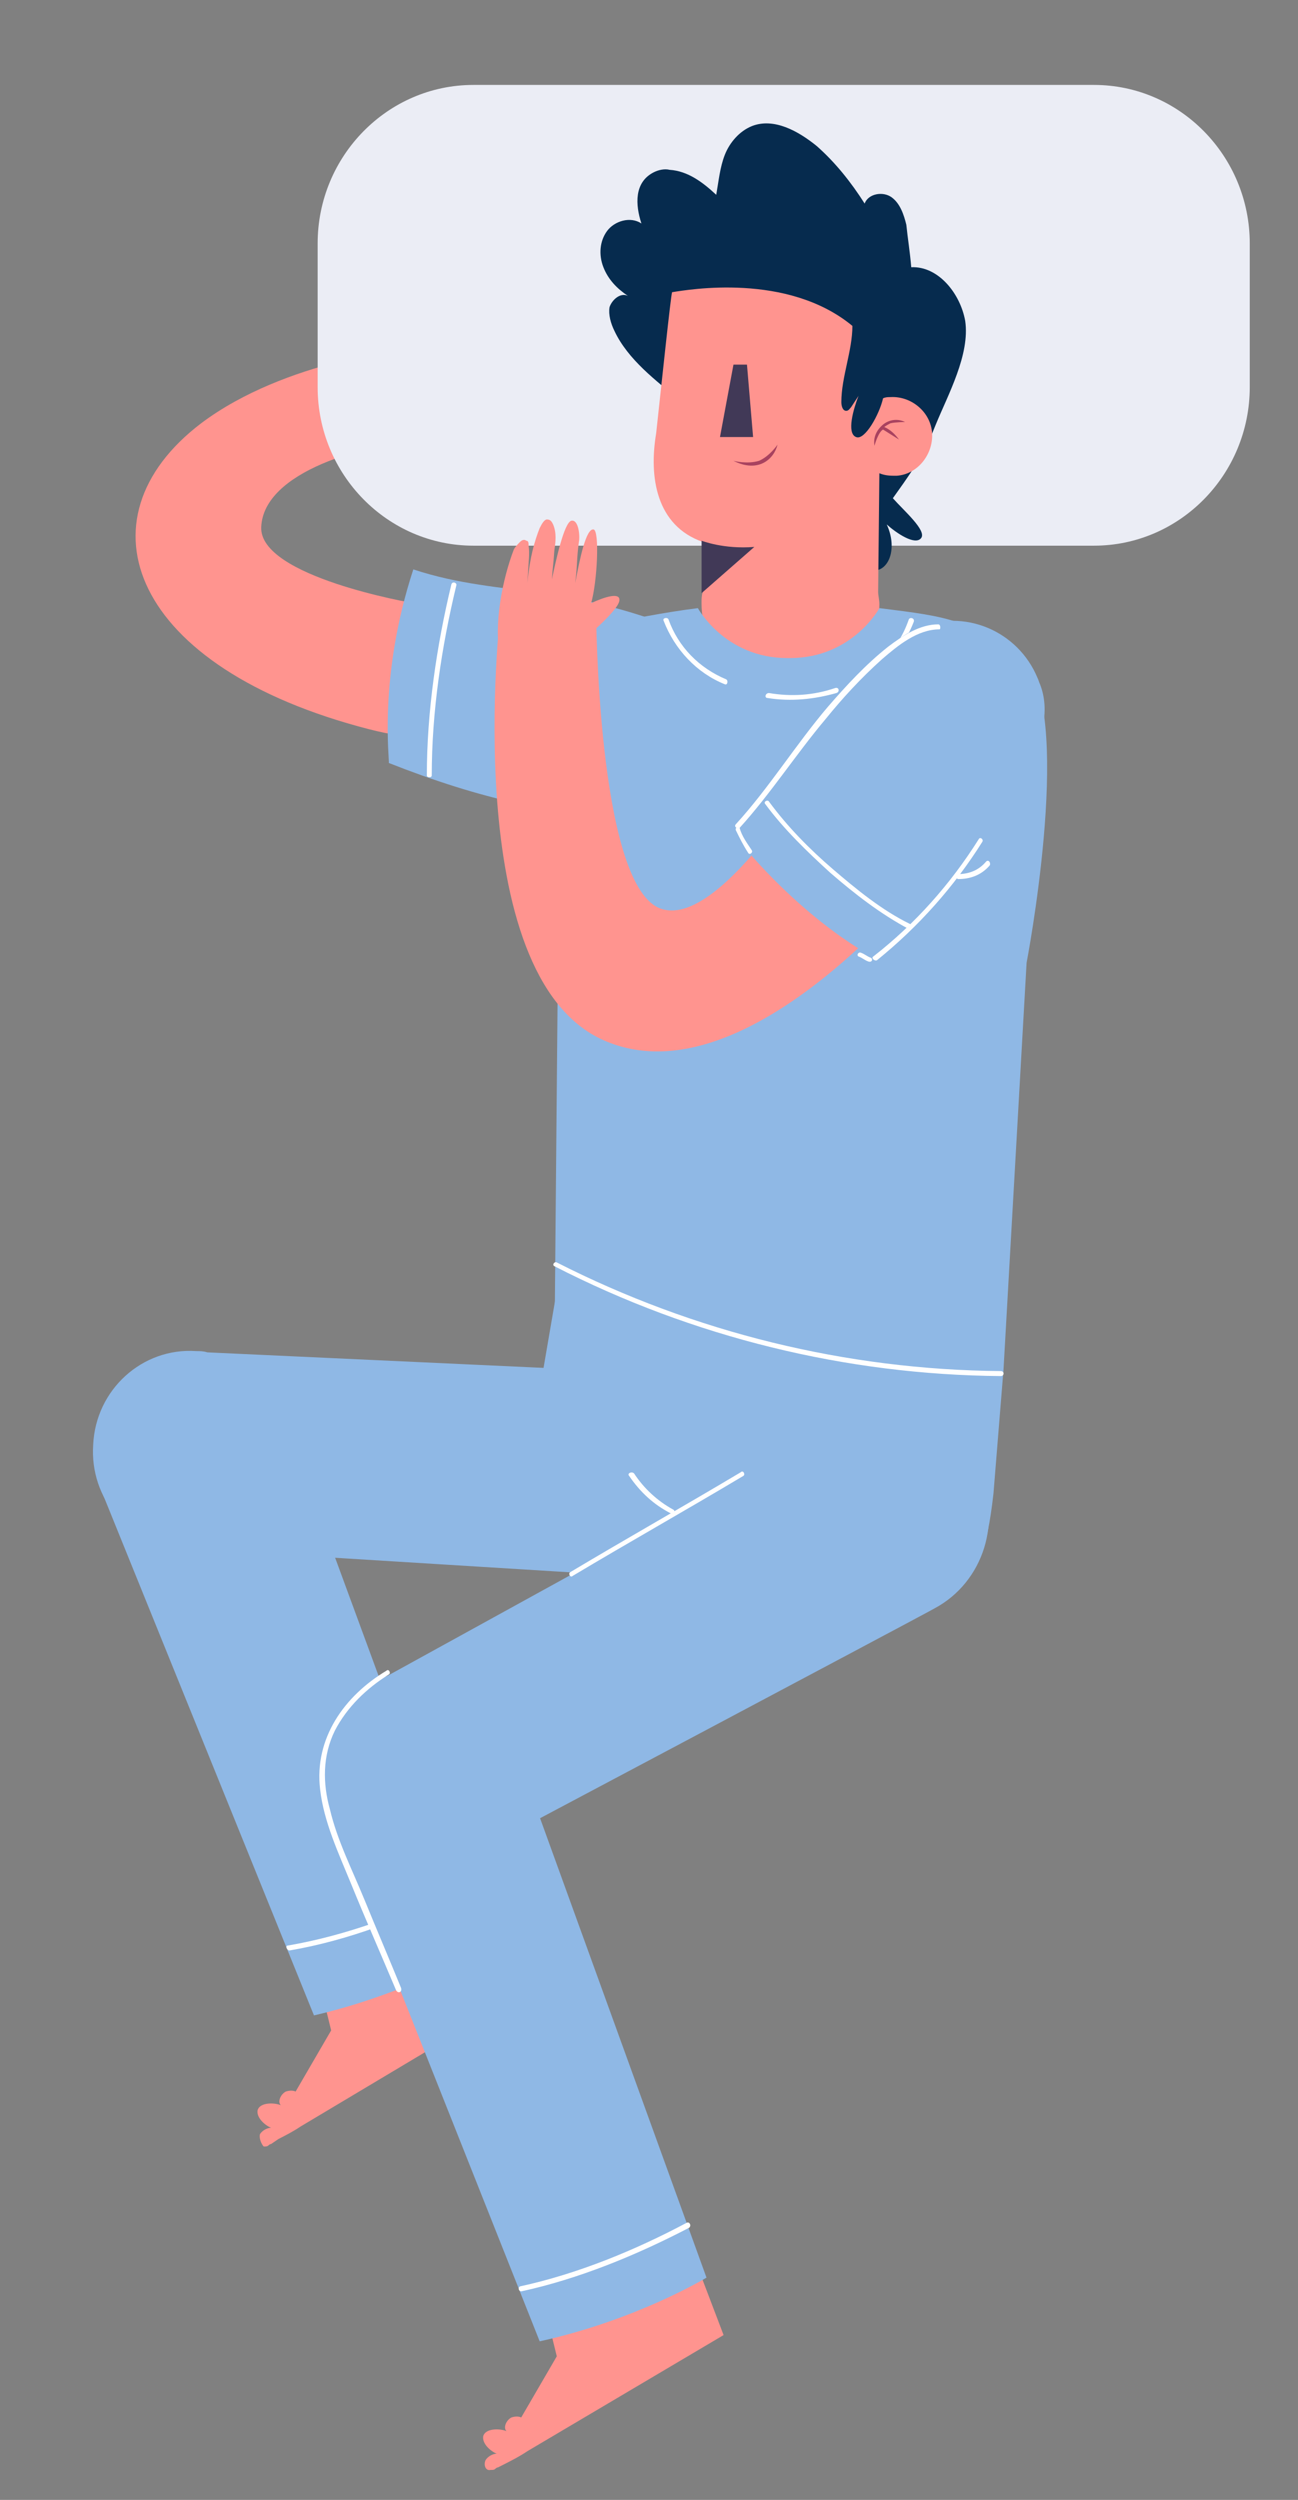 <svg width="54" height="104" viewBox="0 0 54 104" fill="none" xmlns="http://www.w3.org/2000/svg">
<rect x="0" y="0" width="54" height="104" fill="#808080" stroke="none"/>
<path d="M10.818 88.779C10.92 88.623 11.124 88.519 11.277 88.519C11.022 88.416 10.665 88.104 10.716 87.792C10.818 87.429 11.481 87.481 11.685 87.584C11.532 87.429 11.685 87.117 11.889 87.013C12.043 86.961 12.196 86.961 12.298 87.013L13.777 84.468L13.216 82.182C13.165 82.078 12.808 82.078 12.757 81.922C12.043 80.052 12.604 78.026 14.492 77.299C16.329 76.572 18.421 77.455 19.186 79.325V79.377L20.768 83.532L12.502 88.468C12.196 88.675 11.889 88.831 11.583 88.987L11.277 89.195C11.226 89.195 11.175 89.247 11.175 89.247C11.124 89.299 11.073 89.299 10.971 89.299C10.869 89.195 10.767 88.935 10.818 88.779Z" fill="#FF948F"/>
<path d="M6.633 56.831C4.541 57.662 3.47 60.052 4.286 62.182L13.062 83.844C17.093 82.909 19.951 81.143 19.951 81.143L11.889 59.221C11.072 57.091 8.725 56 6.633 56.831Z" fill="#8FB8E5"/>
<path d="M18.983 78.545C16.788 79.636 14.39 80.519 11.992 80.935C11.839 80.935 11.941 81.143 12.043 81.143C14.492 80.727 16.89 79.792 19.084 78.701C19.238 78.649 19.136 78.493 18.983 78.545Z" fill="white"/>
<path d="M17.195 25.091C17.195 25.091 10.766 24 10.868 21.922C10.97 19.636 15.103 18.442 18.062 18.234L17.093 14.493C17.093 14.493 11.888 14.961 8.367 17.61C3.112 21.61 5.459 27.792 15.358 30.338C22.654 32.208 17.195 25.091 17.195 25.091Z" fill="#FF948F"/>
<path d="M16.278 17.87C16.737 18.078 18.625 19.169 19.084 19.065C19.441 18.961 18.982 18.442 18.523 17.974C19.441 17.87 21.38 17.195 21.329 16.883C21.278 16.571 20.053 16.831 19.033 17.039C19.798 16.831 19.9 16.727 20.666 16.52C20.87 16.468 21.533 16.156 21.329 15.896C21.176 15.636 19.543 15.948 18.829 16.104C19.492 15.896 19.288 15.948 19.951 15.74C20.308 15.636 20.666 15.533 20.921 15.273C21.023 15.169 21.074 15.065 21.023 14.961C20.972 14.857 20.819 14.805 20.564 14.805C20.053 14.805 19.339 14.909 18.267 15.221C19.186 14.857 19.39 14.857 19.696 14.649C19.747 14.597 19.849 14.546 19.849 14.493C19.849 14.39 19.798 14.338 19.747 14.286C19.645 14.234 19.492 14.182 19.39 14.182C18.114 14.182 16.227 14.546 15.053 15.429C14.747 15.636 14.594 15.948 14.594 16.312C14.594 16.675 14.849 17.039 15.155 17.247C15.461 17.454 16.584 17.506 16.941 17.662" fill="#FF948F"/>
<path d="M19.695 22.701H45.513C49.085 22.701 51.993 19.74 51.993 16.104V10.13C51.993 6.494 49.085 3.533 45.513 3.533H34.696H19.695C16.123 3.533 13.215 6.494 13.215 10.13V16.104C13.215 19.74 16.123 22.701 19.695 22.701Z" fill="#EBEDF5"/>
<path d="M37.91 11.117C39.033 11.065 39.951 12.208 40.155 13.351C40.359 14.753 39.441 16.416 38.931 17.662C38.573 18.546 38.42 18.961 37.145 20.727C37.604 21.247 38.573 22.078 38.318 22.39C38.063 22.701 37.298 22.182 36.89 21.818C37.349 22.805 36.992 23.792 36.277 23.74C35.614 23.74 34.236 22.546 33.726 22.078C32.553 20.987 31.736 19.532 30.614 18.442C29.95 17.818 28.879 17.351 28.317 16.623V16.675C27.297 15.844 26.123 14.961 25.562 13.766C25.409 13.455 25.307 13.091 25.358 12.779C25.46 12.468 25.817 12.156 26.123 12.312C25.664 12 25.307 11.636 25.103 11.117C24.899 10.597 24.95 10.026 25.256 9.61C25.562 9.195 26.226 8.987 26.685 9.299C26.43 8.52 26.378 7.584 27.195 7.169C27.399 7.065 27.654 7.013 27.858 7.065C28.624 7.117 29.236 7.584 29.797 8.104C29.899 7.532 29.95 6.961 30.154 6.442C30.358 5.922 30.767 5.455 31.277 5.247C32.195 4.883 33.216 5.455 33.981 6.078C34.747 6.753 35.41 7.584 35.971 8.468C36.124 8.052 36.736 7.948 37.094 8.208C37.451 8.468 37.604 8.935 37.706 9.351C37.757 9.87 37.859 10.493 37.91 11.117Z" fill="#062B4E"/>
<path d="M27.86 54.078L32.554 54.805H32.656L37.351 55.532L41.739 57.091L41.331 62.13C40.769 67.117 39.8 64.571 38.218 64.883L32.248 66.13L30.973 65.922H30.87L29.595 65.714L24.288 62.649C22.86 61.818 22.094 60.052 22.349 58.442L23.268 53.091L27.86 54.078Z" fill="#8FB8E5"/>
<path d="M7.653 64.416C7.653 64.416 29.389 65.766 29.543 65.766C31.839 65.922 33.88 64.104 33.982 61.766C34.135 59.429 32.349 57.351 30.053 57.247C29.951 57.247 8.622 56.26 8.622 56.26C8.469 56.208 8.316 56.208 8.163 56.208C5.918 56.052 3.979 57.818 3.877 60.104C3.724 62.338 5.357 64.26 7.551 64.468L7.653 64.416Z" fill="#8FB8E5"/>
<path d="M20.205 102.338C20.307 102.182 20.511 102.078 20.664 102.078C20.409 101.974 20.052 101.662 20.103 101.351C20.205 100.987 20.868 101.039 21.072 101.143C20.919 100.987 21.072 100.675 21.276 100.571C21.429 100.52 21.582 100.52 21.684 100.571L23.164 98.026L22.603 95.74C22.552 95.636 22.195 95.585 22.144 95.481C21.429 93.61 22.041 91.584 23.878 90.857C25.715 90.13 27.807 91.065 28.522 92.935V92.987L30.103 97.143L21.939 101.974C21.633 102.182 21.327 102.338 21.021 102.494L20.715 102.649C20.664 102.649 20.613 102.701 20.613 102.701C20.562 102.753 20.511 102.753 20.409 102.753C20.205 102.805 20.103 102.545 20.205 102.338Z" fill="#FF948F"/>
<path d="M19.442 77.247C19.442 77.247 38.73 67.013 38.883 66.909C40.924 65.818 41.74 63.221 40.669 61.143C39.597 59.065 37.046 58.234 35.005 59.325C34.903 59.377 16.126 69.714 16.126 69.714C15.973 69.766 15.871 69.818 15.717 69.922C13.727 70.961 12.962 73.454 13.983 75.481C15.003 77.454 17.35 78.234 19.34 77.299L19.442 77.247Z" fill="#8FB8E5"/>
<path d="M16.227 70.39C14.135 71.169 13.064 73.558 13.829 75.688L22.452 97.403C26.483 96.519 29.392 94.753 29.392 94.753L21.432 72.779C20.666 70.649 18.319 69.61 16.227 70.39Z" fill="#8FB8E5"/>
<path d="M27.961 12.156C28.624 12.052 32.757 11.325 35.462 13.558C35.462 14.597 35.002 15.688 35.002 16.727C35.002 16.883 35.053 17.091 35.206 17.091C35.309 17.091 35.36 16.987 35.411 16.935C35.513 16.779 35.615 16.623 35.717 16.468C35.513 16.987 35.206 18.026 35.615 18.182C35.972 18.338 36.584 17.247 36.737 16.571C36.839 16.52 36.941 16.52 37.043 16.52C37.911 16.468 38.727 17.143 38.778 18.026C38.829 18.909 38.166 19.74 37.298 19.792C37.043 19.792 36.839 19.792 36.584 19.688L36.533 24.623C36.533 24.779 36.584 24.935 36.584 25.143C36.584 27.221 34.9 28.883 32.859 28.883C30.818 28.883 29.186 27.169 29.186 25.091C29.186 24.935 29.186 24.779 29.237 24.623V22.545C27.298 21.87 26.992 19.844 27.298 18.026C27.502 16.156 27.91 12.26 27.961 12.156Z" fill="#FF948F"/>
<path d="M37.4 18.286C37.247 18.078 37.043 17.87 36.788 17.766C36.788 17.766 36.839 17.714 37.043 17.61C37.247 17.558 37.655 17.558 37.655 17.558C37.349 17.403 36.992 17.454 36.737 17.662C36.431 17.922 36.329 18.234 36.38 18.545C36.38 18.545 36.533 17.974 36.737 17.87L37.4 18.286Z" fill="#A8425F"/>
<g style="mix-blend-mode:soft-light">
<path d="M29.188 22.494C29.188 22.494 30.106 22.857 31.382 22.753L29.188 24.675V22.494Z" fill="#413957"/>
</g>
<path d="M32.349 18.494C32.196 19.117 31.532 19.688 30.512 19.169C30.512 19.169 31.073 19.325 31.583 19.169C32.042 18.961 32.349 18.494 32.349 18.494Z" fill="#A8425F"/>
<path d="M20.768 26.545C23.881 26.39 26.126 25.662 29.034 25.299C29.034 25.299 30.157 27.377 32.759 27.377H32.81H32.861C35.463 27.377 36.586 25.299 36.586 25.299C39.494 25.662 40.464 25.766 42.76 27.688C44.597 30.234 42.709 40.052 42.709 40.052L41.739 57.143C41.739 57.143 40.515 57.61 32.963 57.662H32.912H32.861C25.309 57.662 23.064 56.468 23.064 56.468L23.217 39.325C23.166 39.377 19.748 27.273 20.768 26.545Z" fill="#8FB8E5"/>
<path d="M17.195 23.688C20.97 24.935 23.879 24.104 29.695 26.805C31.634 27.688 29.849 30.805 28.471 32.416C28.42 32.468 28.369 32.52 28.267 32.623C27.91 33.039 27.348 33.351 26.685 33.559C26.481 33.61 26.277 33.662 26.073 33.714C23.624 34.13 19.848 33.195 16.174 31.74C16.225 31.688 15.715 28.208 17.195 23.688Z" fill="#8FB8E5"/>
<path d="M17.962 32.26C17.962 29.61 18.37 26.909 18.982 24.364C19.033 24.26 18.829 24.156 18.778 24.312C18.166 26.857 17.758 29.61 17.758 32.26C17.758 32.364 17.962 32.364 17.962 32.26Z" fill="white"/>
<path d="M34.746 28.623C33.828 28.935 32.91 28.987 31.991 28.831C31.838 28.831 31.787 29.039 31.94 29.039C32.91 29.195 33.879 29.091 34.797 28.831C34.95 28.779 34.9 28.571 34.746 28.623Z" fill="white"/>
<path d="M37.81 25.766C37.555 26.494 37.198 27.065 36.535 27.532C36.432 27.636 36.535 27.792 36.636 27.74C37.3 27.221 37.708 26.649 38.014 25.87C38.065 25.714 37.861 25.662 37.81 25.766Z" fill="white"/>
<path d="M30.208 28.26C29.085 27.792 28.218 26.909 27.81 25.766C27.759 25.662 27.555 25.714 27.606 25.818C28.065 27.013 28.983 28 30.157 28.468C30.259 28.52 30.31 28.312 30.208 28.26Z" fill="white"/>
<path d="M38.831 36.104C38.831 36.104 31.177 45.974 25.105 43.273C19.033 40.571 20.819 25.455 20.819 25.455H24.799C24.799 25.455 24.85 36.623 27.401 37.766C30.004 38.909 34.545 30.909 34.545 30.909L38.831 36.104Z" fill="#FF948F"/>
<path d="M30.512 34.701C34.135 30.961 35.869 28.052 35.869 28.052L36.38 27.688C36.788 27.013 37.4 26.494 38.165 26.13C40.104 25.299 42.349 26.234 43.166 28.208C43.217 28.312 43.217 28.364 43.268 28.468C43.472 28.987 43.523 29.61 43.37 30.286C43.319 30.494 43.319 30.857 43.268 31.065C42.553 33.507 39.339 37.143 36.431 39.844C36.431 39.896 33.471 38.39 30.512 34.701Z" fill="#8FB8E5"/>
<path d="M37.862 38.441C36.688 37.87 35.617 36.987 34.647 36.156C33.678 35.325 32.759 34.39 31.994 33.351C31.943 33.247 31.739 33.351 31.841 33.455C32.606 34.493 33.575 35.428 34.545 36.312C35.566 37.195 36.637 38.026 37.81 38.649C37.862 38.701 37.964 38.493 37.862 38.441Z" fill="white"/>
<g style="mix-blend-mode:soft-light">
<path d="M29.953 18.182H31.331L31.076 15.169H30.514L29.953 18.182Z" fill="#413957"/>
</g>
<path d="M23.623 27.169C23.981 26.857 25.715 25.454 25.767 24.987C25.817 24.623 25.154 24.831 24.593 25.091C24.848 24.208 24.95 22.078 24.695 22.026C24.389 21.974 24.134 23.169 23.93 24.26C24.032 23.429 23.981 23.325 24.083 22.545C24.134 22.338 24.083 21.61 23.776 21.662C23.47 21.714 23.113 23.377 22.96 24.104C23.011 23.377 23.011 23.636 23.062 22.909C23.113 22.545 23.164 22.182 23.011 21.818C22.96 21.714 22.909 21.61 22.756 21.61C22.654 21.61 22.552 21.766 22.45 21.974C22.246 22.494 22.042 23.169 21.94 24.26C21.991 23.273 22.042 23.065 21.991 22.701C21.991 22.597 21.991 22.494 21.889 22.494C21.838 22.442 21.735 22.442 21.634 22.545C21.582 22.597 21.429 22.753 21.378 22.857C20.919 24.052 20.511 25.974 20.817 27.429C20.868 27.792 21.072 28.052 21.429 28.208C21.735 28.364 22.144 28.26 22.45 28.052C22.756 27.844 23.266 26.805 23.521 26.545" fill="#FF948F"/>
<path d="M40.719 34.909C39.545 36.779 38.065 38.442 36.331 39.792C36.228 39.844 36.382 40 36.484 39.948C38.218 38.545 39.698 36.883 40.872 35.013C40.923 34.909 40.77 34.805 40.719 34.909Z" fill="white"/>
<path d="M36.228 39.844C36.075 39.792 35.973 39.688 35.82 39.636C35.718 39.584 35.616 39.74 35.718 39.792C35.871 39.844 35.973 39.948 36.126 40C36.279 40.052 36.33 39.896 36.228 39.844Z" fill="white"/>
<path d="M41.023 35.844C40.717 36.208 40.309 36.364 39.85 36.364C39.748 36.364 39.748 36.52 39.85 36.571C40.36 36.571 40.819 36.416 41.177 36C41.228 35.896 41.126 35.74 41.023 35.844Z" fill="white"/>
<path d="M39.035 25.974C38.269 25.974 37.555 26.442 36.943 26.909C36.024 27.636 35.208 28.52 34.443 29.403C33.116 30.961 31.993 32.779 30.616 34.286C30.514 34.39 30.667 34.493 30.769 34.442C32.044 33.039 33.116 31.377 34.34 29.922C35.055 29.039 35.82 28.208 36.688 27.429C37.351 26.857 38.167 26.182 39.086 26.182C39.137 26.182 39.137 25.974 39.035 25.974Z" fill="white"/>
<path d="M30.616 34.545C30.769 34.857 30.922 35.169 31.126 35.48C31.177 35.584 31.33 35.48 31.279 35.377C31.075 35.065 30.871 34.805 30.769 34.441C30.718 34.338 30.565 34.441 30.616 34.545Z" fill="white"/>
<path d="M41.635 57.039C35.206 56.987 28.879 55.429 23.164 52.52C23.062 52.468 22.96 52.623 23.062 52.675C28.828 55.636 35.206 57.195 41.635 57.247C41.788 57.247 41.788 57.039 41.635 57.039Z" fill="white"/>
<path d="M28.573 92.468C26.43 93.61 24.032 94.597 21.634 95.117C21.532 95.169 21.583 95.325 21.685 95.325C24.083 94.805 26.481 93.818 28.675 92.675C28.777 92.571 28.675 92.416 28.573 92.468Z" fill="white"/>
<path d="M16.685 82.701C16.175 81.454 15.665 80.26 15.155 79.013C14.644 77.766 14.032 76.571 13.726 75.273C13.42 74.182 13.42 73.039 13.93 72C14.44 71.013 15.257 70.234 16.175 69.662C16.277 69.61 16.175 69.403 16.073 69.507C14.338 70.545 13.063 72.312 13.318 74.442C13.471 75.792 14.083 77.091 14.593 78.338C15.206 79.844 15.869 81.351 16.481 82.805C16.583 82.961 16.736 82.857 16.685 82.701Z" fill="white"/>
<path d="M23.828 65.558C26.175 64.156 28.573 62.805 30.92 61.403C31.022 61.351 30.92 61.143 30.818 61.247C28.471 62.649 26.073 64 23.726 65.403C23.624 65.454 23.726 65.662 23.828 65.558Z" fill="white"/>
<path d="M26.176 61.403C26.636 62.078 27.197 62.597 27.911 62.961C28.013 63.013 28.115 62.857 28.013 62.805C27.35 62.442 26.788 61.922 26.38 61.299C26.278 61.195 26.074 61.299 26.176 61.403Z" fill="white"/>
</svg>
